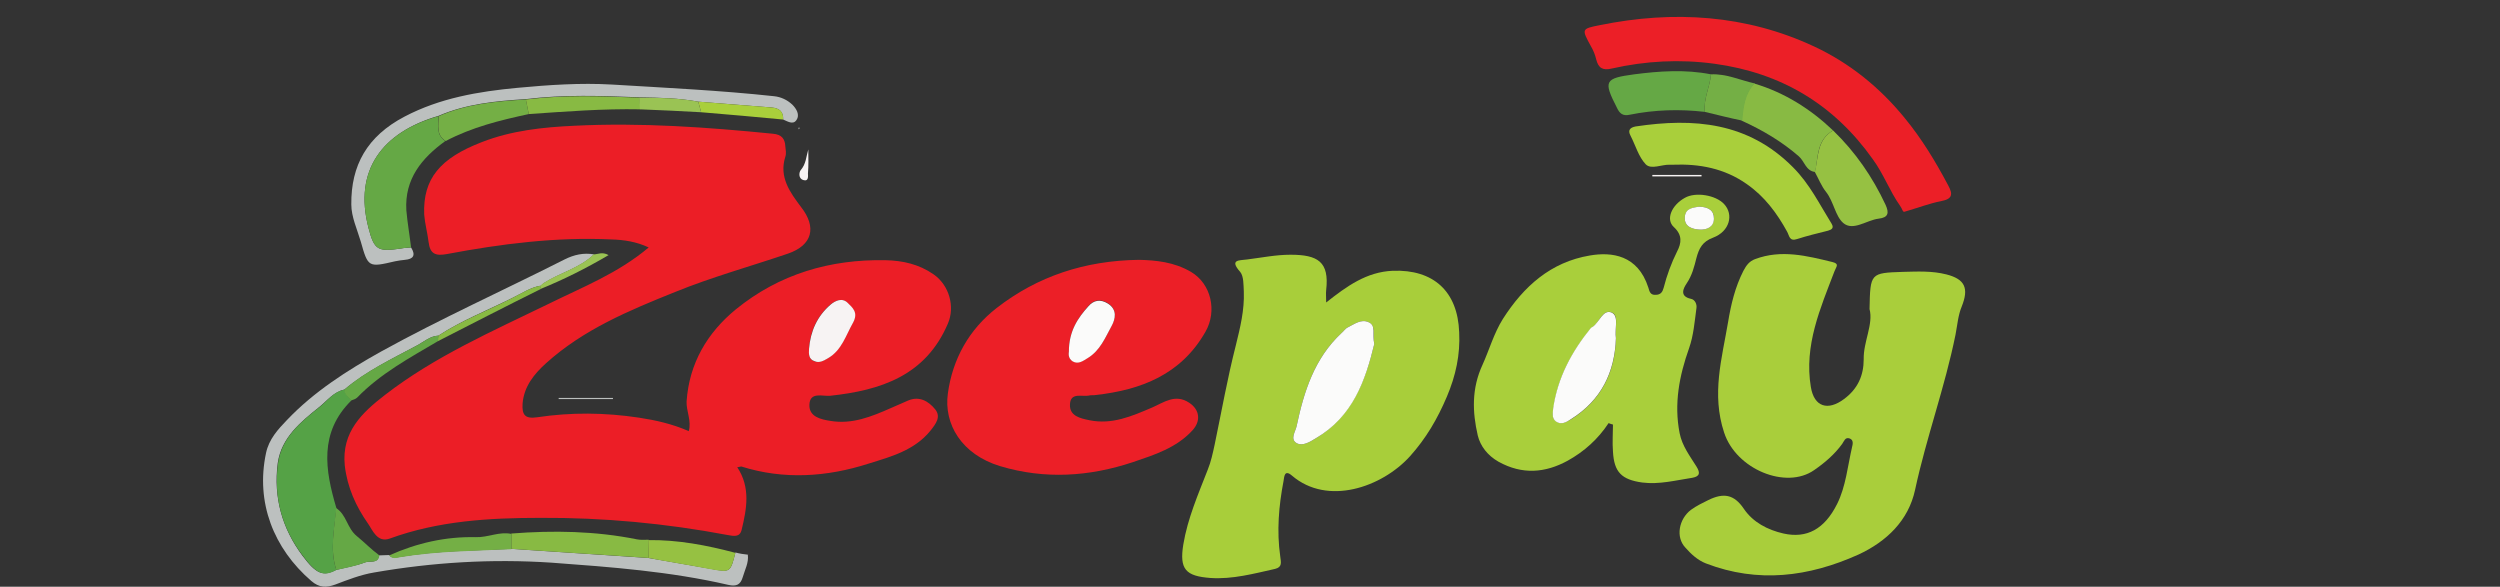 <?xml version="1.0" encoding="utf-8"?>
<!-- Generator: Adobe Illustrator 19.0.0, SVG Export Plug-In . SVG Version: 6.00 Build 0)  -->
<svg version="1.1" id="Layer_1" xmlns="http://www.w3.org/2000/svg" xmlns:xlink="http://www.w3.org/1999/xlink" x="0px" y="0px"
	 width="686px" height="161px" viewBox="301 -41 686 161" style="enable-background:new 301 -41 686 161;" xml:space="preserve">
<rect x="301" y="-41" width="686" height="161" fill="#333333" stroke="none"/>
<style type="text/css">
	.st0{display:none;}
	.st1{display:inline;fill:#060606;}
	.st2{display:inline;fill:#0689C2;}
	.st3{display:inline;fill:#030303;}
	.st4{display:inline;fill:#0488C1;}
	.st5{display:inline;fill:#F8FBFD;}
	.st6{fill:#EC1E26;}
	.st7{fill:#A9CE3B;}
	.st8{fill:#A8CE3A;}
	.st9{fill:#EC1F27;}
	.st10{fill:#A9CF3B;}
	.st11{fill:#BCC0BF;}
	.st12{fill:#55A246;}
	.st13{fill:#65A845;}
	.st14{fill:#96C142;}
	.st15{fill:#88BA43;}
	.st16{fill:#74AF45;}
	.st17{fill:#9AC354;}
	.st18{fill:#F7F3F3;}
	.st19{fill:#FBFBFA;}
</style>
<title>vector_h-trans</title>
<g class="st0">
	<path class="st1" d="M453.2,49.5c0-13.9,0.1-27.7-0.1-41.6c0-3,0.6-4.9,3.8-5.8c20.2-5.8,40.6-8,61.2-2.7
		c15.8,4,22.5,13.2,22.5,29.6c0,20.5-0.1,40.9,0.1,61.4c0,4.3-1.2,5.9-5.5,5.4c-5.6-0.7-12.8,2.4-16.4-1.3
		c-3.3-3.4-0.9-10.5-0.9-15.9c-0.1-16.5,0-33-0.1-49.5c0-10.7-4-15.5-14.4-18.1c-7.7-1.9-15.3-1-22.9,0.3c-4.2,0.7-4.9,3.1-4.9,6.9
		c0.2,23.8-0.1,47.5,0.2,71.3c0.1,5.3-1.5,6.5-6.6,6.4c-16.1-0.3-16.1-0.1-16.1-16C453.2,69.7,453.2,59.6,453.2,49.5z"/>
	<path class="st2" d="M950.7,57.4c0,9.9-0.1,19.8,0.1,29.7c0.1,3.2-1,4.8-4,5.7c-19.7,6-39.7,7.7-59.8,2.3
		c-13.6-3.6-21-12.4-21.9-24.1c-1-13,4.9-22.6,17.8-28.7c12.7-6.1,26.4-8.2,40.3-9.1c6.3-0.4,7-3.4,6.3-8.4
		c-1-7.5-5.2-11.9-13.1-13.7C904.5,8.5,893,10,881.9,14c-8,2.8-6.8-3.9-8.6-7.1c-2.7-4.9,2.3-4.6,4.7-5.4c15.3-4.8,31-6.6,46.8-3.4
		c16.8,3.4,25.7,14.5,25.8,31.7C950.7,38.9,950.7,48.2,950.7,57.4z M929.5,62.9c0-5.5,0-11,0-16.4c0-2.1,0-4.1-3-3.8
		c-11.1,1.2-22.4,2.2-32,8.7c-7.1,4.8-9.2,12-7.8,20.2c1.4,8,7,11.8,14.3,13.6c7.6,1.8,15.2,1.5,22.8-0.1c4-0.8,6.1-2.4,5.7-7
		C929.2,73,929.5,68,929.5,62.9z"/>
	<path class="st2" d="M550.2,47.3C550,10.6,576.7-10.5,612.5-2c19.2,4.6,33.1,24.9,31,45.1c-0.4,3.7-2.8,3.3-5.1,3.5
		c-20.3,2.5-40.6,5.2-60.9,7.4c-4.8,0.5-5.7,2.2-4.6,6.6c3.3,14.1,14.1,22.4,30.7,22.8c8.4,0.2,16.8-0.6,24.7-3.7c5-2,6.8-0.6,8.4,4
		c2.8,7.9,3.1,7.8-4.7,10.2c-11.7,3.5-23.7,4.9-35.9,3.9C566.8,95.5,550.3,77.2,550.2,47.3z M597.4,9.3c-16.2,0-30.2,16.8-27.1,32.3
		c0.5,2.7,2,2.4,3.8,2.2c14.6-1.9,29.2-3.8,43.8-5.7c2.5-0.3,3.8-1.1,3.8-4.1C621.8,19.5,611.9,9.4,597.4,9.3z"/>
	<path class="st2" d="M643.3,95.7c10-13.4,19.2-25.7,28.3-38c9.2-12.4,9.2-12.4,0.2-24.9c-7.8-10.8-15.7-21.6-24.5-33.7
		c8.5,0,15.8-0.1,23.1,0c2.7,0,3.4,2.6,4.6,4.3c6.3,9.2,12.4,18.5,19.1,28.4c6.2-8.9,12.3-16.9,17.5-25.5c3.5-5.8,7.8-8.2,14.4-7.3
		c3.8,0.5,7.7,0.1,13.1,0.1c-8.1,10.6-15.3,20.2-22.5,29.8c-3.8,5.1-10.4,10.2-10.4,15.4c-0.1,5.2,6.4,10.4,10.1,15.6
		c8.5,11.7,17.1,23.2,26.4,35.9c-8.7,0-16.1-0.1-23.4,0c-3.1,0.1-4-2.2-5.3-4.2C706.8,81,699.7,70.4,692.1,59
		c-7.2,10.7-14.3,20.6-20.7,31c-2.8,4.6-6.1,6.2-11.2,5.8C655.1,95.4,650.1,95.7,643.3,95.7z"/>
	<path class="st3" d="M337.9,33.6c0-18.5,0.1-37-0.1-55.4c0-3.9,0.4-5.8,5.1-5.7c20.2,0.3,40.5,0.4,60.7,0c6.7-0.1,4.7,4.1,4.8,7.4
		c0.1,3.3,1.4,7-4.7,6.8c-12.3-0.5-24.6,0.1-37-0.2c-4.4-0.1-5.6,1.2-5.4,5.5c0.3,9.4,0.4,18.9,0,28.4c-0.2,4.6,1.6,5.4,5.6,5.3
		c10.6-0.2,21.1,0.3,31.7-0.2c6.7-0.3,4.7,4.1,4.8,7.3c0.2,3.4,1,6.9-4.9,6.6c-10.3-0.5-20.7,0.1-31-0.2c-4.8-0.2-6.4,0.9-6.3,6
		c0.4,15.2,0,30.4,0.2,45.5c0.1,4-1,5.6-5.1,5.1c-6-0.7-13.9,2.6-17.6-1.4c-2.9-3.1-0.9-10.8-0.9-16.5
		C337.8,63.1,337.9,48.3,337.9,33.6z"/>
	<path class="st4" d="M779.1-28.4c0,7.9,0.2,15.2-0.1,22.4c-0.2,4.2,1.3,5.5,5.3,5.1c2.8-0.3,5.7,0.2,8.6-0.1
		c4.4-0.4,6.7,0.4,6.6,5.8c-0.1,5.4-1.4,7.1-7,7c-13.4-0.3-13.4,0-13.4,13.1c0,14.5,0,29,0,43.5c0,10.6,4.8,15.3,15.2,15.4
		c1.9,0,5.1-1.6,4.7,2.2c-0.3,3.6,2.6,8.4-2.3,10.6c-15.2,6.9-37-4-39.7-20c-0.7-4.3-0.4-8.8-0.4-13.2c0-15.2-0.3-30.3,0.1-45.5
		c0.1-5.4-1.6-6.7-6.6-6.5c-3.5,0.1-8.4,2.3-8.4-5.2c0-6.2,2-8.3,7.7-7.3c5.6,1,7.5-1,7.3-7c-0.5-14.6-0.1-14.6,14.3-18.3
		C773.5-26.9,776-27.6,779.1-28.4z"/>
	<path class="st4" d="M812,49.4c0-13.2,0.3-26.4-0.1-39.6c-0.2-5.2,1.7-7.2,6.5-8.6c14.6-4.2,29.4-4.9,44.4-4.5
		c3.3,0.1,4.4,1.2,3.2,4.4c-0.8,2.1-1.7,4.1-2.1,6.2c-0.7,3.7-2.7,4.5-6.1,3.8c-5.9-1.2-11.8-0.9-17.7,0c-4.2,0.6-5.7,2.5-5.7,6.9
		c0.2,23.8-0.1,47.5,0.2,71.3c0.1,5.3-1.4,6.6-6.6,6.5c-16-0.3-16,0-16-16.1C812,69.6,812,59.5,812,49.4z"/>
	<path class="st3" d="M440.7,47.4c0,14.5-0.1,29,0.1,43.5c0.1,3.7-1,5.1-4.8,4.8c-5.7-0.4-13,1.8-16.6-1c-3.9-3-1.2-10.6-1.3-16.2
		c-0.1-24.6,0.1-49.2-0.2-73.8c0-4.6,1-6.3,5.7-5.7c5.4,0.6,12.5-2.2,15.9,1c3.5,3.3,0.9,10.4,1,15.8
		C440.8,26.3,440.7,36.9,440.7,47.4z"/>
	<path class="st3" d="M429-13.6c-0.9,0-1.8,0-2.6,0c-7.7,0-10.9-4.9-8.3-12.2c0.8-2.2,2.4-1.6,3.7-1.6c3.7-0.1,7.5,0.4,11.2-0.1
		c6.2-0.8,8.6,1.1,7.9,7.7C440.2-13.7,440.7-13.6,429-13.6z"/>
	<path class="st5" d="M929.5,62.9c0,5-0.3,10.1,0.1,15.1c0.4,4.6-1.7,6.2-5.7,7c-7.6,1.6-15.2,1.9-22.8,0.1
		c-7.4-1.8-12.9-5.6-14.3-13.6c-1.5-8.2,0.7-15.4,7.8-20.2c9.6-6.5,20.9-7.5,32-8.7c3-0.3,3,1.7,3,3.8
		C929.5,52,929.5,57.4,929.5,62.9z"/>
	<path class="st5" d="M597.4,9.3c14.5,0,24.3,10.2,24.3,24.7c0,3-1.3,3.8-3.8,4.1c-14.6,1.9-29.2,3.8-43.8,5.7
		c-1.8,0.2-3.2,0.4-3.8-2.2C567.2,26.1,581.2,9.3,597.4,9.3z"/>
</g>
<g>
	<path class="st6" d="M503.3,87.2c3.7,5.6,2.6,11.4,1.2,17.2c-0.5,2.1-2.2,1.7-3.9,1.4c-17-3.2-34.1-4.8-51.3-4.7
		c-14,0-28,0.8-41.4,5.7c-3.4,1.2-4.7-2.4-5.9-4.1c-3.3-4.7-5.7-9.9-6.4-16c-0.9-9.2,4.8-14.5,11-19.3c13.7-10.6,29.5-17.5,44.9-25
		c9.3-4.6,19.1-8.4,27.5-15.5c-3.4-1.6-6.8-2.1-10.3-2.2c-15.2-0.7-30.1,1.2-45,4c-3.2,0.6-4.7,0-5.1-3.3c-0.3-2.5-1-5-1.2-7.5
		C417,8,421.8,2.4,433.2-2c8.2-3.2,16.8-4.1,25.5-4.5c18.2-0.9,36.3,0.4,54.4,2.2c2.4,0.2,3.3,1.4,3.4,3.5c0.1,0.9,0.3,1.9,0,2.8
		c-1.8,5.6,1.3,9.8,4.3,13.8c4.4,5.6,3.1,10.5-3.6,12.8c-10.3,3.5-20.8,6.4-30.9,10.5c-12.7,5.1-25.2,10.3-35.5,19.6
		c-3.2,2.9-6,6.3-6.4,11c-0.2,3.1,0.6,4.3,4,3.8c9.3-1.4,18.6-1.3,27.9,0.1c4.6,0.7,9.1,1.7,13.7,3.7c0.8-2.8-0.7-5.5-0.6-8.1
		c0.7-10.5,5.7-18.9,13.5-25.3c11.9-9.7,25.9-13.8,41.1-13.5c4.7,0.1,9.2,1.1,13.2,3.9c4.3,3,5.9,8.9,3.9,13.5
		c-6.1,14.3-18.4,18.3-32.3,19.8c-2.1,0.2-5.6-1.2-5.7,2.5c-0.1,3.3,3.2,4,5.8,4.4c5.9,1,11.3-1.2,16.5-3.5c1.6-0.7,3.2-1.4,4.8-2.1
		c3.1-1.3,5.6,0.2,7.4,2.4c1.7,2.1,0.2,4-1.3,5.9c-4.4,5.4-10.8,7.1-16.9,9c-11.5,3.7-23.3,4.5-35,0.8
		C504.2,87,503.7,87.2,503.3,87.2z M523,54.7c0,1.4-0.1,2.9,1.4,3.4c1.3,0.5,2.5-0.1,3.7-0.8c3.8-2.3,4.9-6.3,6.9-9.8
		c1.6-2.7-0.2-4-1.5-5.4c-1.4-1.5-3.3-0.6-4.7,0.5C525.2,45.8,523.3,49.9,523,54.7z"/>
	<path class="st7" d="M814,43.8c0.2-9.9,0.2-9.9,9.2-10.2c4-0.1,8-0.3,11.9,0.7c5.1,1.3,6.2,3.8,4.2,8.8c-1,2.4-1.2,5.1-1.7,7.7
		c-2.9,14.4-8,28.2-11.1,42.6c-1.8,8.4-7.8,14.2-15.6,17.8c-13.6,6.1-27.5,7.9-41.8,2.4c-2.3-0.9-4.1-2.6-5.6-4.3
		c-2.8-2.9-1.8-7.9,1.5-10.4c1.5-1.1,3.2-1.9,4.8-2.7c4.1-2,7-1.6,9.7,2.4c2.5,3.7,6.5,5.8,10.9,6.8c6.3,1.4,11.2-1.1,14.7-8.1
		c2.4-4.8,2.9-10.4,4.1-15.6c0.2-0.8,0.5-2-0.7-2.4c-1.2-0.4-1.5,0.8-2,1.5c-2.1,2.9-4.8,5.2-7.7,7.2c-7.7,5.4-21.4-0.2-24.7-10.3
		c-3.5-10.6-0.6-20.3,1.1-30.4c0.8-4.8,1.9-9.5,4.2-14c0.8-1.5,1.6-2.6,3.2-3.2c7.2-2.7,14.2-0.9,21.2,0.8c2,0.5,1.1,1.2,0.6,2.5
		c-3.9,10.2-8.4,20.4-6.5,31.8c0.9,5.5,4.7,6.6,9.1,3.3c3.8-2.8,5.4-6.5,5.4-10.9C812.3,52.7,815.1,48,814,43.8z"/>
	<path class="st8" d="M664.9,42c5.7-4.5,11.1-8.4,18.3-8.7c11.1-0.4,17.8,5.6,18.2,16.9c0.3,6.1-0.9,11.8-3.4,17.7
		c-2.6,6.1-5.7,11.4-10.1,16.3c-7.7,8.5-22.6,13.7-32.4,5.3c-2.1-1.8-2.1,0.4-2.3,1.5c-1.3,6.8-1.9,13.7-0.9,20.7
		c0.2,1.6,0.6,2.9-1.4,3.4c-5.8,1.3-11.7,2.9-17.7,2.5c-6.9-0.5-8.6-2.4-7.5-9.2c1.2-7.2,4.1-13.8,6.7-20.5c0.9-2.2,1.4-4.6,1.9-6.9
		c1.9-9.1,3.5-18.2,5.8-27.2c1.2-4.9,2.4-9.7,2.2-14.8c-0.1-1.8,0-4.2-1-5.4c-3.1-3.5-0.1-3.1,1.9-3.4c4-0.5,7.9-1.3,11.9-1.3
		c7.5,0,10.7,1.9,9.8,9.7C664.8,39.5,664.9,40.5,664.9,42z M678.1,53.4c-0.5-2.7,0.6-5-1.6-6c-2-0.9-3.8,0.5-5.6,1.4
		c-0.7,0.3-1.2,1.1-1.8,1.6c-7.4,6.9-10.3,16-12.3,25.5c-0.3,1.5-1.9,3.6,0,4.7c1.6,0.9,3.6-0.3,5.2-1.3
		C672.2,73.2,675.7,63.2,678.1,53.4z"/>
	<path class="st9" d="M613.5,30.3c4.7,0.1,9.7,0.6,14.3,3.3c5.6,3.3,7.2,10.8,4,16.4c-6.7,11.8-17.7,16-30.2,17.4
		c-0.5,0.1-1.1,0-1.6,0.1c-2,0.5-5.2-1-5.4,2.4c-0.2,3.3,2.9,3.9,5.3,4.4c6.2,1.3,11.7-1.1,17.3-3.5c3.2-1.4,6.3-3.8,10.1-1.3
		c2.9,1.9,3.3,5,0.9,7.6c-4.4,4.8-10.4,6.7-16.3,8.7c-12,4-24.2,4.8-36.5,1.1c-10.5-3.2-15.5-11.5-14.3-20
		c1.3-9.4,5.8-17.5,13.4-23.4C585.7,34.8,598.7,30.5,613.5,30.3z M594.3,55.5c0,0.3-0.3,1.8,1.1,2.6c1.5,0.8,2.7-0.1,4-0.9
		c3.5-2.1,5-5.7,6.7-9c0.9-1.6,1.6-4.3-1.1-6c-2.1-1.3-3.9-0.9-5.3,0.7C596.8,46.2,594.3,49.8,594.3,55.5z"/>
	<path class="st10" d="M742.4,75.1c-2.9,4.4-6.7,7.8-11.2,10.3c-6.2,3.4-12.5,3.9-19,0.3c-3-1.7-5-4.3-5.7-7.2
		c-1.5-6.5-1.7-12.9,1.3-19.4c1.9-4.2,3.1-8.6,5.6-12.6c5.7-8.9,13.1-15.6,23.9-17.4c5.9-1,13.1-0.2,16,8.8c0.3,1,0.5,2.1,2,2
		c1.4,0,1.9-0.8,2.2-1.9c0.9-3.5,2.1-6.8,3.7-10c1.2-2.3,1.5-4.5-0.9-6.7c-2.3-2.1-0.6-6,3-8c2.9-1.7,8.5-0.8,10.8,1.7
		c2.7,2.9,1.5,7.5-3,9.2c-3,1.1-3.9,3-4.6,5.6c-0.6,2.4-1.2,4.8-2.7,7c-0.8,1.2-2.1,3.5,1.2,4.2c1.1,0.2,1.7,1.5,1.5,2.6
		c-0.5,3.7-0.8,7.5-2,10.9c-2.7,7.6-4.2,15.3-2.6,23.4c0.7,3.5,2.8,6.2,4.6,9.1c1,1.6,1.1,2.7-1.1,3.1c-4.6,0.7-9.1,1.9-13.8,1.3
		c-5.6-0.8-7.7-2.8-8-8.5c-0.2-2.5,0-4.9,0-7.4C743.1,75.4,742.7,75.2,742.4,75.1z M744.4,51.8c-0.4-2.6,0.9-6.1-1-7
		c-2.5-1.2-3.5,2.6-5.3,3.9c-0.1,0.1-0.3,0.1-0.4,0.2c-5.3,6.5-9.3,13.7-10.4,22.1c-0.2,1.2-0.6,2.8,0.8,3.7c1.5,1,2.8,0,4.1-0.7
		C740.4,68.8,744.2,61.1,744.4,51.8z M767.2,15.7c-1.5,0.3-3.8,0.4-3.9,3c-0.1,2.6,2.2,3.2,4.1,3.3c1.8,0.1,3.8-0.6,3.9-3
		C771.3,16.6,769.7,15.8,767.2,15.7z"/>
	<path class="st9" d="M823.6,17.1c-0.5,0.2-0.6-0.8-1.2-1.6c-2.9-4.1-4.5-8.7-7.5-12.8c-10.7-15.1-25.2-23.7-43.4-26.2
		c-9.5-1.3-18.9-0.8-28.2,1.3c-2.5,0.6-3.7-0.1-4.3-2.5c-0.3-1.3-0.8-2.5-1.5-3.7c-2.5-4.6-2.6-4.7,2.5-5.7
		c20.2-4.1,40.1-2.9,58.9,5.9c9.6,4.5,17.8,11.1,24.6,19.4c4.8,5.8,8.6,12.1,12.1,18.7c1.3,2.4,1.2,3.7-2,4.3
		C830.5,14.8,827.4,16,823.6,17.1z"/>
	<path class="st11" d="M506.2,111.2c0.3,2.2-0.8,4.1-1.4,6.2c-0.6,2-1.7,2.6-3.9,2.1c-16-3.7-32.2-4.9-48.5-6.1
		c-16.5-1.1-32.7-0.1-48.8,2.7c-3.6,0.6-7.2,2-10.6,3.3c-2.5,0.9-4.4,0.9-6.6-1c-10.3-8.9-15.3-21.5-12.4-35.1
		c0.8-3.8,3.3-6.5,5.7-9c7.4-7.8,16.5-13.6,25.8-18.8c16.5-9.1,33.6-16.8,50.4-25.3c2.6-1.3,5.2-1.9,8.1-1.4
		c-3.9,3.8-9.3,5-13.8,7.9c-0.3,0.3-0.6,0.5-0.9,0.8l0-0.1c-2.8,0.5-5.1,2.1-7.6,3.3c-6.8,3.4-14,6.2-20.4,10.4
		c-2.2,0.1-3.9,1.6-5.7,2.6c-6.9,3.7-14.1,7.1-20.1,12.2c-2.9,0.6-4.7,3-6.8,4.7c-5.1,4.1-10.5,8.4-11.5,15.5
		c-1.2,9.4,1.2,17.9,6.8,25.4c3.8,5.1,5.7,5.7,9.2,3.9c2.7-0.7,5.4-1.1,8-2.1c1.3-0.5,3.5,0.5,3.8-1.9c0.9,0,1.8-0.1,2.8-0.1
		c0.8,1.1,2,0.6,3,0.5c10.1-1.7,20.3-1.7,30.5-2.2c12.5,0.8,25.1,1.7,37.6,2.5c5.7,1,11.5,2,17.2,3c5.3,1,5.3,1,6.7-4.5
		C503.9,110.9,505.1,111.1,506.2,111.2L506.2,111.2z"/>
	<path class="st10" d="M760,4.2c-0.3,0-0.5,0-0.8,0c-2.2-0.1-5.1,1.4-6.6-0.1c-2-2.1-2.8-5.2-4.2-7.9c-0.8-1.5-0.1-2.2,1.4-2.5
		c16-2.4,30.9-1.2,43.2,11.2c4.6,4.6,7.3,10.2,10.6,15.5c0.7,1.2,0,1.6-1,1.9c-2.8,0.7-5.7,1.4-8.5,2.3c-2.1,0.7-2.1-0.9-2.7-2
		c-2.8-5.1-6.2-9.7-11.1-13.1C774.2,5.2,767.3,3.9,760,4.2z"/>
	<path class="st12" d="M393.3,115.4c-3.5,1.9-5.4,1.2-9.2-3.9c-5.7-7.5-8.1-16.1-6.8-25.4c1-7.1,6.3-11.4,11.5-15.5
		c2.1-1.7,3.8-4.2,6.8-4.7c0,1.4,1.2,2,1.8,3c-8.9,8.8-7.2,19.1-4.1,29.5C392.8,104.1,391.4,109.8,393.3,115.4z"/>
	<path class="st11" d="M413.8,26.9c1.3,2.1,0.7,3.2-1.7,3.4c-0.9,0.1-1.8,0.2-2.7,0.4c-7.3,1.7-7.4,1.7-9.4-5.4
		c-1-3.4-2.6-6.8-2.6-10.2C397.3,4.4,401.7-3.6,412-9c9.7-5.1,20.3-6.9,31-7.9c8.6-0.8,17.2-1.4,25.9-0.9
		c14.8,0.9,29.7,1.6,44.5,3.2c1.9,0.2,3.6,1,5,2.3c1.1,1.1,2.2,2.8,1.1,4.3c-0.9,1.3-2.4,0.3-3.6-0.2c0.1-2.1-1-3.1-3.1-3.3
		c-6.7-0.5-13.4-1.1-20.2-1.6c-5.3-1-10.7-1.1-16.1-1.2c-10.4-0.4-20.8-0.8-31.2,0.5c-8.2,0.5-16.4,1.3-24,4.6
		C405.9-4.7,398,5.7,402.1,21.5c1.6,6.2,2.6,6.6,8.9,5.7C411.9,27,412.9,27,413.8,26.9z"/>
	<path class="st13" d="M413.8,26.9c-0.9,0.1-1.9,0.1-2.8,0.3c-6.3,0.9-7.3,0.5-8.9-5.7C398,5.7,405.9-4.7,421.2-9.1
		c0.1,2.4-0.6,5.1,2,6.8c-6.5,4.7-11.2,10.4-10.7,19C412.8,20.1,413.4,23.5,413.8,26.9z"/>
	<path class="st14" d="M804-5.2c6.1,5.9,10.8,12.7,14.4,20.4c1,2.2,0.8,3.5-1.9,3.8c-3.3,0.4-7,3.5-9.7,1.2
		c-2.2-1.9-2.6-5.8-4.7-8.5c-1.3-1.6-2.1-3.7-3.1-5.5C800,2.1,799.5-2.6,804-5.2z"/>
	<path class="st15" d="M804-5.2c-4.5,2.6-4.1,7.2-4.9,11.4c-2.6-0.3-2.9-2.9-4.5-4.3c-4.7-4.1-10-7.2-15.7-9.8
		c0.3-3.7,0.7-7.3,3.4-10.2C790.7-15.6,797.8-11.1,804-5.2z"/>
	<path class="st13" d="M768.8-10.3c-6.9-0.8-13.8-0.6-20.7,0.8c-1.8,0.4-2.7-0.4-3.4-1.9c-3.8-7.4-3.4-8.1,4.7-9.2
		c7-0.9,14-1.4,21.1,0C770.2-17.1,768.4-13.9,768.8-10.3z"/>
	<path class="st15" d="M478.9,112.1c-12.5-0.8-25.1-1.7-37.6-2.5c0-1.4,0-2.8,0-4.2c11.6-0.9,23.1-0.7,34.5,1.6
		c1,0.2,2.1,0.1,3.2,0.1C478.9,108.9,478.9,110.5,478.9,112.1z"/>
	<path class="st16" d="M423.3-2.3c-2.7-1.7-1.9-4.3-2-6.8c7.7-3.4,15.8-4.1,24-4.6c0.3,1.3,0.5,2.7,0.8,4
		C438.2-8,430.5-6.1,423.3-2.3z"/>
	<path class="st14" d="M478.9,112.1c0-1.6,0-3.3,0-4.9c8.1-0.1,16,1.4,23.9,3.5c-1.4,5.4-1.4,5.4-6.7,4.5
		C490.4,114.1,484.6,113.2,478.9,112.1z"/>
	<path class="st16" d="M768.8-10.3c-0.4-3.6,1.4-6.8,1.7-10.3c4.2-0.2,8,1.6,12,2.5c-2.7,2.9-3.1,6.5-3.4,10.2
		C775.6-8.6,772.2-9.5,768.8-10.3z"/>
	<path class="st15" d="M446.1-9.7c-0.3-1.3-0.5-2.7-0.8-4c10.4-1.3,20.8-0.9,31.2-0.5c0.1,1.1,0.1,2.1,0.2,3.2
		C466.4-11.2,456.3-10.4,446.1-9.7z"/>
	<path class="st13" d="M393.3,115.4c-1.9-5.7-0.5-11.3-0.1-17c2.9,1.8,3,5.5,5.7,7.7c2.1,1.7,4,3.7,6.2,5.3
		c-0.3,2.4-2.5,1.4-3.8,1.9C398.7,114.3,396,114.8,393.3,115.4z"/>
	<path class="st16" d="M441.3,105.5c0,1.4,0,2.8,0,4.2c-10.2,0.5-20.4,0.5-30.5,2.2c-1,0.2-2.1,0.6-3-0.5c7.6-3.4,15.5-5.2,23.8-5
		C434.9,106.5,438,104.8,441.3,105.5z"/>
	<path class="st13" d="M397.3,68.9c-0.6-1-1.9-1.6-1.8-3c6-5.2,13.2-8.5,20.1-12.2c1.8-1,3.5-2.5,5.7-2.6c0,0.5,0,1-0.1,1.5
		c-7.8,4.6-15.8,8.9-22.2,15.5C398.6,68.5,397.9,68.7,397.3,68.9z"/>
	<path class="st10" d="M492.6-13.1c6.7,0.5,13.4,1.1,20.2,1.6c2.1,0.2,3.2,1.1,3.1,3.3c-7.5-0.7-15-1.4-22.5-2
		C493.1-11.2,492.9-12.1,492.6-13.1z"/>
	<path class="st17" d="M492.6-13.1c0.3,1,0.5,1.9,0.8,2.9c-5.6-0.3-11.2-0.6-16.8-0.8c-0.1-1.1-0.1-2.1-0.2-3.2
		C481.9-14.2,487.3-14.1,492.6-13.1z"/>
	<path class="st15" d="M421.2,52.6c0-0.5,0-1,0.1-1.5c6.4-4.2,13.6-6.9,20.4-10.4c2.4-1.2,4.8-2.8,7.6-3.3c0,0.3,0,0.6,0.1,0.9
		C439.9,43,430.6,47.8,421.2,52.6z"/>
	<path class="st17" d="M449.3,38.3c0-0.3,0-0.6-0.1-0.9c0,0,0,0.1,0,0.1c0.3-0.3,0.6-0.5,0.9-0.8c4.5-2.9,9.9-4.1,13.8-7.9
		c1.2,0,2.3-0.8,4.1,0.2C461.7,32.7,455.7,35.7,449.3,38.3z"/>
	<path class="st18" d="M522.8,0c0,2.2,0.1,4.4-0.1,6.6c0,0.6,0.3,2.3-1.3,1.8c-1.3-0.4-1.2-2-0.7-2.7C522.2,4,522.2,2,522.8,0z"/>
	<path class="st11" d="M469.2,68.5c-5,0-9.9,0-14.9,0c0-0.1,0-0.2,0-0.3c5,0,9.9,0,14.9,0C469.2,68.3,469.2,68.4,469.2,68.5z"/>
	<path class="st18" d="M754.4,7c4.5,0,9,0,13.5,0c0,0.1,0,0.3,0,0.4c-4.5,0-9,0-13.5,0C754.4,7.3,754.4,7.1,754.4,7z"/>
	<path class="st11" d="M520.4-5.8c-0.1,0.1-0.1,0.2-0.2,0.3c0-0.1-0.1-0.2-0.1-0.3c0-0.1,0.1-0.2,0.2-0.3
		C520.3-6,520.3-5.9,520.4-5.8z"/>
	<path class="st11" d="M506.2,111.2c0.1-0.1,0.1-0.2,0.2-0.3C506.3,111,506.2,111.1,506.2,111.2
		C506.2,111.2,506.2,111.2,506.2,111.2z"/>
	<path class="st18" d="M523,54.7c0.4-4.8,2.2-8.9,5.9-12.1c1.3-1.1,3.2-2,4.7-0.5c1.3,1.3,3,2.6,1.5,5.4c-2,3.5-3.1,7.6-6.9,9.8
		c-1.2,0.7-2.4,1.4-3.7,0.8C522.9,57.6,522.9,56.1,523,54.7z"/>
	<path class="st19" d="M678.1,53.4c-2.4,9.9-5.8,19.9-16.1,25.9c-1.6,1-3.6,2.2-5.2,1.3c-1.9-1.1-0.3-3.2,0-4.7
		c2-9.5,4.9-18.6,12.3-25.5c0.6-0.5,1.1-1.3,1.8-1.6c1.8-0.9,3.6-2.3,5.6-1.4C678.7,48.3,677.5,50.7,678.1,53.4z"/>
	<path class="st19" d="M594.3,55.5c0-5.7,2.5-9.3,5.4-12.5c1.4-1.6,3.2-2,5.3-0.7c2.7,1.7,2,4.3,1.1,6c-1.8,3.3-3.2,6.9-6.7,9
		c-1.3,0.8-2.5,1.7-4,0.9C593.9,57.3,594.3,55.7,594.3,55.5z"/>
	<path class="st19" d="M744.4,51.8c-0.3,9.3-4,17-12.3,22.2c-1.2,0.8-2.6,1.7-4.1,0.7c-1.3-0.9-0.9-2.5-0.8-3.7
		c1.2-8.4,5.1-15.6,10.4-22.1c0.1-0.1,0.3-0.1,0.4-0.2c1.9-1.3,2.9-5,5.3-3.9C745.3,45.8,744,49.2,744.4,51.8z"/>
	<path class="st19" d="M767.2,15.7c2.6,0.1,4.1,1,4.1,3.3c0,2.4-2.1,3.1-3.9,3c-1.9-0.1-4.2-0.7-4.1-3.3
		C763.4,16,765.7,16,767.2,15.7z"/>
	<path class="st15" d="M450.1,36.7c-0.3,0.3-0.6,0.5-0.9,0.8C449.5,37.2,449.8,36.9,450.1,36.7z"/>
</g>
</svg>
